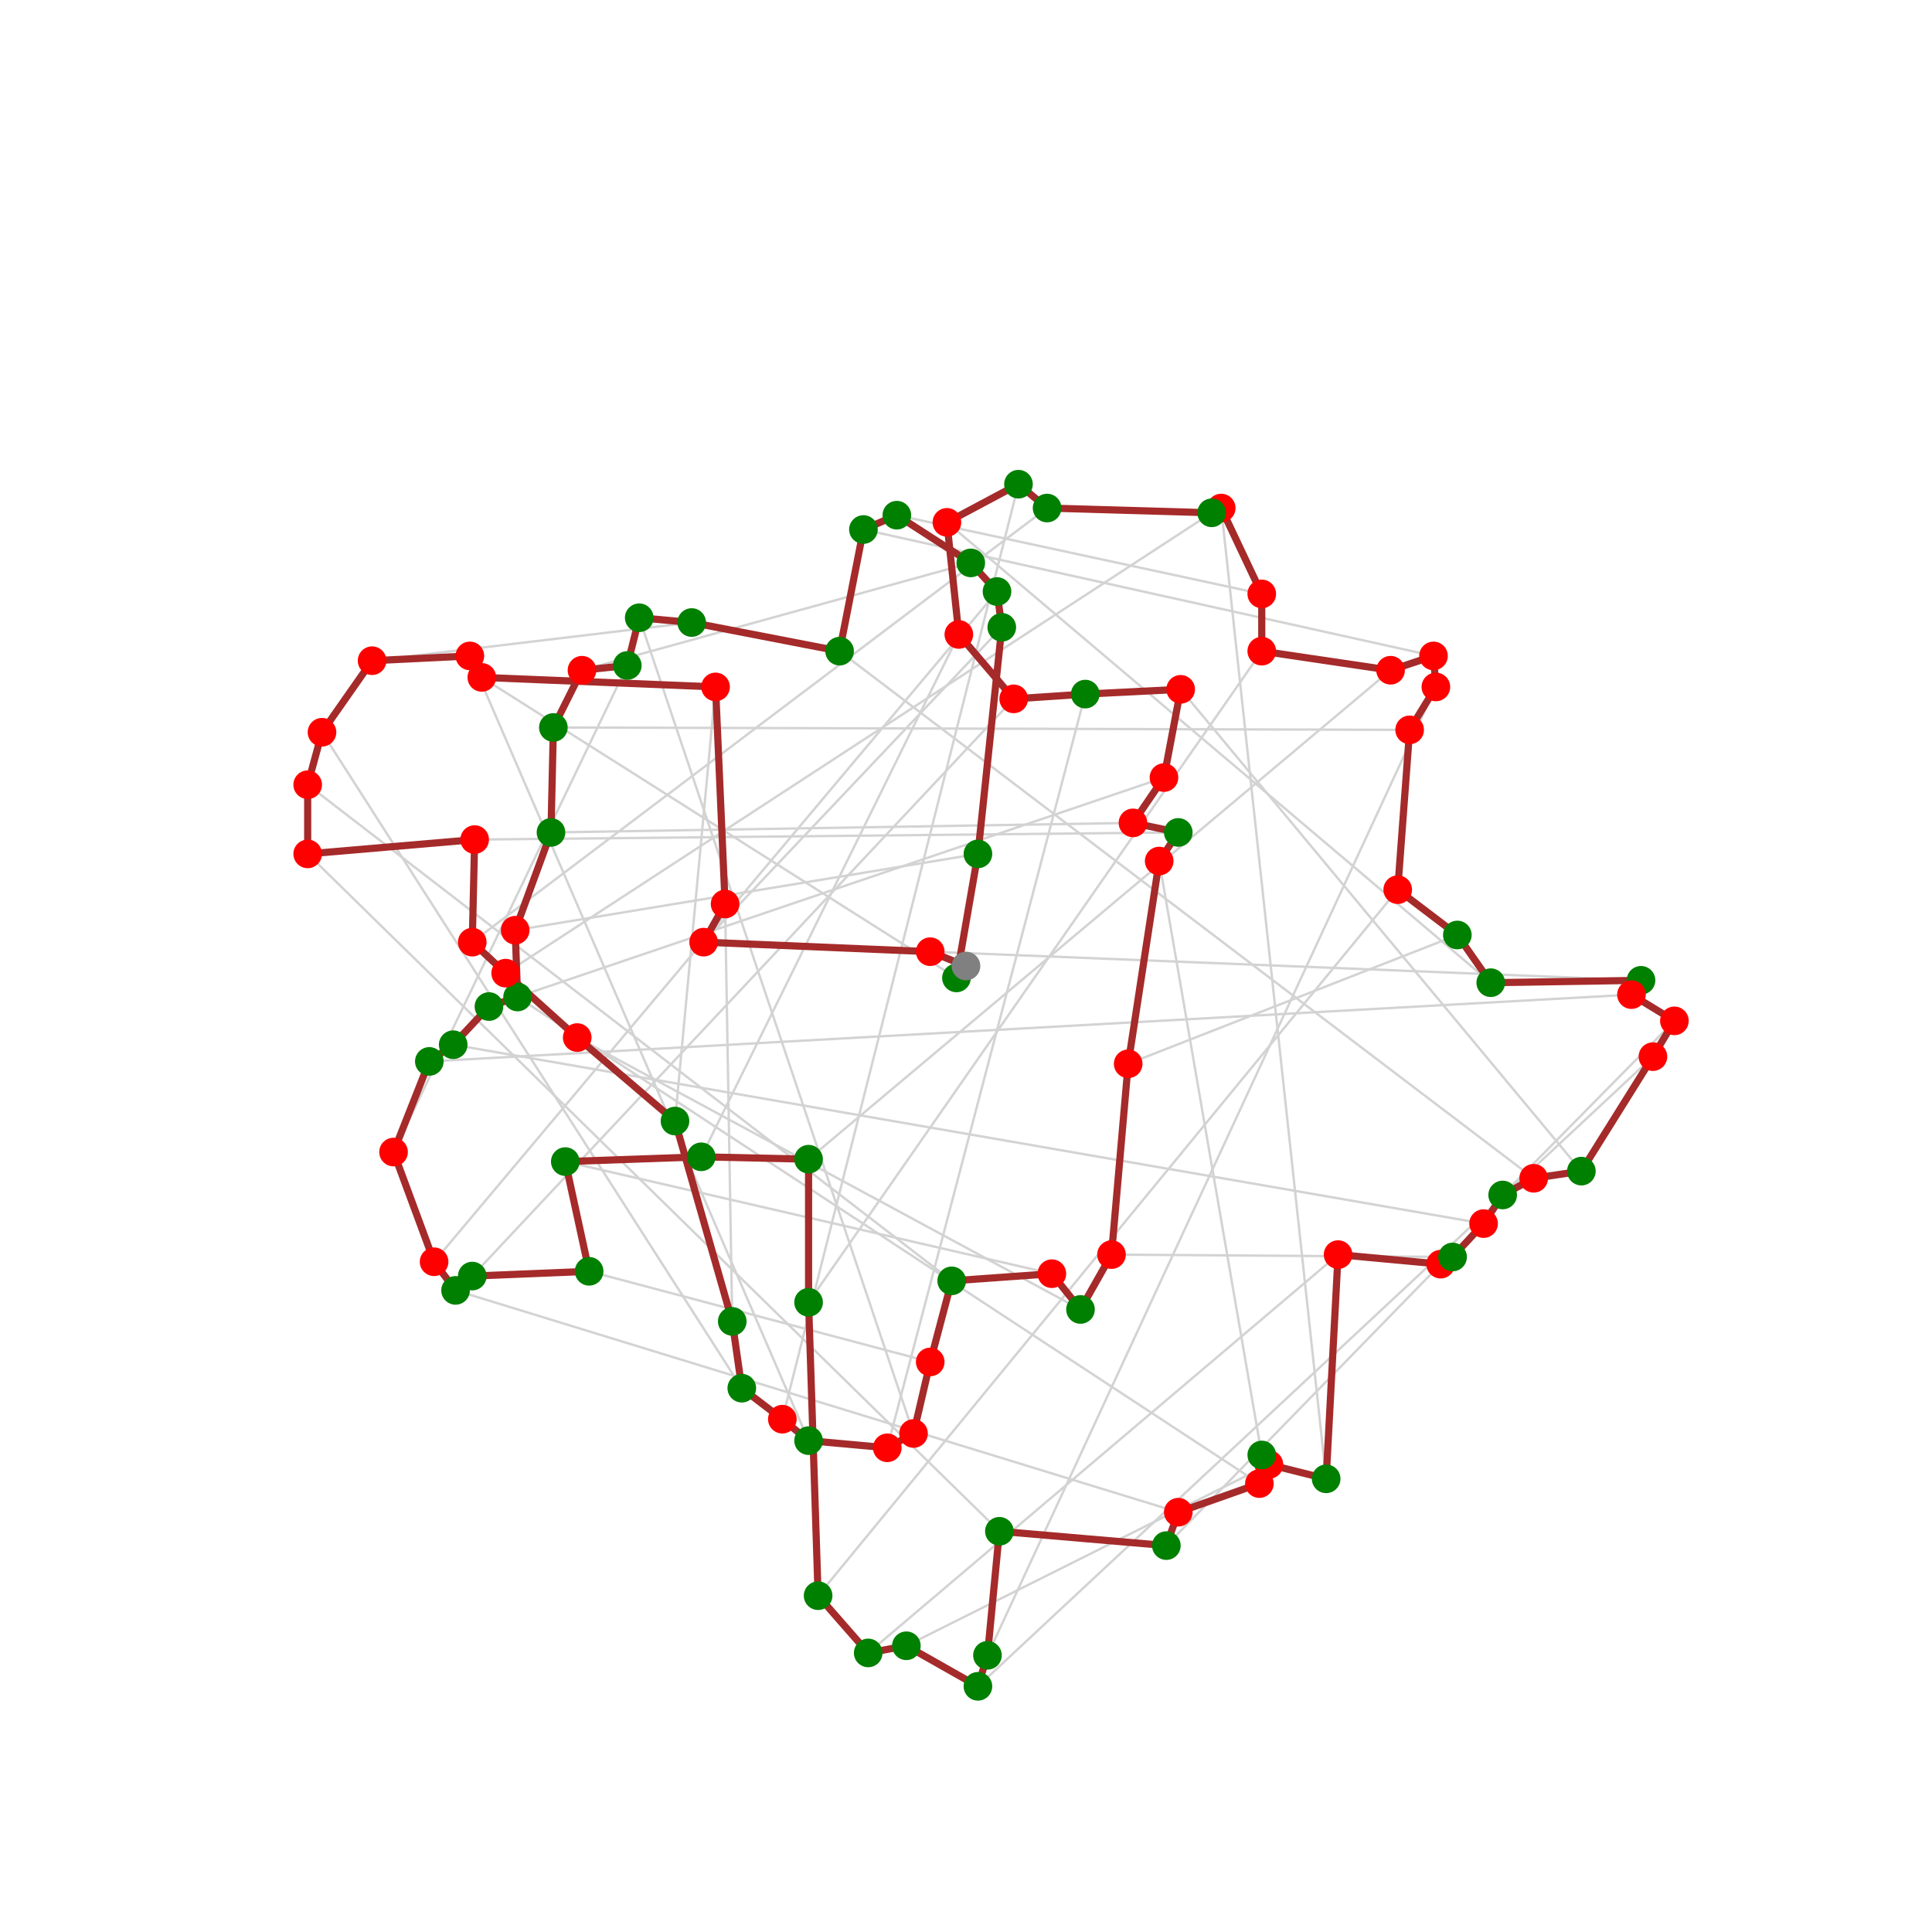<svg height="810" id="vis" viewBox="-5 -5 810 810" width="810" xmlns="http://www.w3.org/2000/svg">
<rect fill="white" height="810" width="810" x="-5" y="-5"/>
<path d="M523,617 L212,413" stroke="lightgray" stroke-width="1"/>
<path d="M177,524 L413,243" stroke="lightgray" stroke-width="1"/>
<path d="M483,321 L200,417" stroke="lightgray" stroke-width="1"/>
<path d="M599,525 L484,643" stroke="lightgray" stroke-width="1"/>
<path d="M397,261 L289,480" stroke="lightgray" stroke-width="1"/>
<path d="M596,270 L357,217" stroke="lightgray" stroke-width="1"/>
<path d="M160,478 L258,274" stroke="lightgray" stroke-width="1"/>
<path d="M697,423 L625,496" stroke="lightgray" stroke-width="1"/>
<path d="M385,394 L683,406" stroke="lightgray" stroke-width="1"/>
<path d="M192,270 L334,599" stroke="lightgray" stroke-width="1"/>
<path d="M197,279 L396,405" stroke="lightgray" stroke-width="1"/>
<path d="M638,489 L347,268" stroke="lightgray" stroke-width="1"/>
<path d="M151,272 L285,256" stroke="lightgray" stroke-width="1"/>
<path d="M597,283 L409,689" stroke="lightgray" stroke-width="1"/>
<path d="M688,438 L405,702" stroke="lightgray" stroke-width="1"/>
<path d="M436,529 L232,482" stroke="lightgray" stroke-width="1"/>
<path d="M527,609 L375,685" stroke="lightgray" stroke-width="1"/>
<path d="M679,412 L175,440" stroke="lightgray" stroke-width="1"/>
<path d="M378,596 L263,254" stroke="lightgray" stroke-width="1"/>
<path d="M385,566 L242,528" stroke="lightgray" stroke-width="1"/>
<path d="M586,301 L227,300" stroke="lightgray" stroke-width="1"/>
<path d="M507,208 L551,615" stroke="lightgray" stroke-width="1"/>
<path d="M211,385 L405,353" stroke="lightgray" stroke-width="1"/>
<path d="M617,508 L185,433" stroke="lightgray" stroke-width="1"/>
<path d="M124,324 L394,532" stroke="lightgray" stroke-width="1"/>
<path d="M524,244 L371,211" stroke="lightgray" stroke-width="1"/>
<path d="M578,276 L334,481" stroke="lightgray" stroke-width="1"/>
<path d="M490,284 L658,486" stroke="lightgray" stroke-width="1"/>
<path d="M295,283 L278,465" stroke="lightgray" stroke-width="1"/>
<path d="M581,368 L338,664" stroke="lightgray" stroke-width="1"/>
<path d="M290,390 L415,258" stroke="lightgray" stroke-width="1"/>
<path d="M323,590 L422,198" stroke="lightgray" stroke-width="1"/>
<path d="M207,403 L503,210" stroke="lightgray" stroke-width="1"/>
<path d="M237,430 L448,544" stroke="lightgray" stroke-width="1"/>
<path d="M367,602 L450,286" stroke="lightgray" stroke-width="1"/>
<path d="M556,521 L359,688" stroke="lightgray" stroke-width="1"/>
<path d="M481,356 L524,605" stroke="lightgray" stroke-width="1"/>
<path d="M489,629 L186,536" stroke="lightgray" stroke-width="1"/>
<path d="M130,302 L306,577" stroke="lightgray" stroke-width="1"/>
<path d="M461,521 L604,522" stroke="lightgray" stroke-width="1"/>
<path d="M194,347 L489,344" stroke="lightgray" stroke-width="1"/>
<path d="M468,441 L606,387" stroke="lightgray" stroke-width="1"/>
<path d="M193,390 L434,208" stroke="lightgray" stroke-width="1"/>
<path d="M299,374 L302,549" stroke="lightgray" stroke-width="1"/>
<path d="M392,214 L620,407" stroke="lightgray" stroke-width="1"/>
<path d="M239,276 L402,231" stroke="lightgray" stroke-width="1"/>
<path d="M524,268 L334,541" stroke="lightgray" stroke-width="1"/>
<path d="M470,340 L226,344" stroke="lightgray" stroke-width="1"/>
<path d="M124,353 L414,637" stroke="lightgray" stroke-width="1"/>
<path d="M420,288 L193,530" stroke="lightgray" stroke-width="1"/>
<path d="M400,400 L385,394" stroke="brown" stroke-width="3"/>
<path d="M385,394 L290,390" stroke="brown" stroke-width="3"/>
<path d="M290,390 L299,374" stroke="brown" stroke-width="3"/>
<path d="M299,374 L295,283" stroke="brown" stroke-width="3"/>
<path d="M295,283 L197,279" stroke="brown" stroke-width="3"/>
<path d="M197,279 L192,270" stroke="brown" stroke-width="3"/>
<path d="M192,270 L151,272" stroke="brown" stroke-width="3"/>
<path d="M151,272 L130,302" stroke="brown" stroke-width="3"/>
<path d="M130,302 L124,324" stroke="brown" stroke-width="3"/>
<path d="M124,324 L124,353" stroke="brown" stroke-width="3"/>
<path d="M124,353 L194,347" stroke="brown" stroke-width="3"/>
<path d="M194,347 L193,390" stroke="brown" stroke-width="3"/>
<path d="M193,390 L207,403" stroke="brown" stroke-width="3"/>
<path d="M207,403 L237,430" stroke="brown" stroke-width="3"/>
<path d="M237,430 L278,465" stroke="brown" stroke-width="3"/>
<path d="M278,465 L302,549" stroke="brown" stroke-width="3"/>
<path d="M302,549 L306,577" stroke="brown" stroke-width="3"/>
<path d="M306,577 L323,590" stroke="brown" stroke-width="3"/>
<path d="M323,590 L334,599" stroke="brown" stroke-width="3"/>
<path d="M334,599 L367,602" stroke="brown" stroke-width="3"/>
<path d="M367,602 L378,596" stroke="brown" stroke-width="3"/>
<path d="M378,596 L385,566" stroke="brown" stroke-width="3"/>
<path d="M385,566 L394,532" stroke="brown" stroke-width="3"/>
<path d="M394,532 L436,529" stroke="brown" stroke-width="3"/>
<path d="M436,529 L448,544" stroke="brown" stroke-width="3"/>
<path d="M448,544 L461,521" stroke="brown" stroke-width="3"/>
<path d="M461,521 L468,441" stroke="brown" stroke-width="3"/>
<path d="M468,441 L481,356" stroke="brown" stroke-width="3"/>
<path d="M481,356 L489,344" stroke="brown" stroke-width="3"/>
<path d="M489,344 L470,340" stroke="brown" stroke-width="3"/>
<path d="M470,340 L483,321" stroke="brown" stroke-width="3"/>
<path d="M483,321 L490,284" stroke="brown" stroke-width="3"/>
<path d="M490,284 L450,286" stroke="brown" stroke-width="3"/>
<path d="M450,286 L420,288" stroke="brown" stroke-width="3"/>
<path d="M420,288 L397,261" stroke="brown" stroke-width="3"/>
<path d="M397,261 L392,214" stroke="brown" stroke-width="3"/>
<path d="M392,214 L422,198" stroke="brown" stroke-width="3"/>
<path d="M422,198 L434,208" stroke="brown" stroke-width="3"/>
<path d="M434,208 L503,210" stroke="brown" stroke-width="3"/>
<path d="M503,210 L507,208" stroke="brown" stroke-width="3"/>
<path d="M507,208 L524,244" stroke="brown" stroke-width="3"/>
<path d="M524,244 L524,268" stroke="brown" stroke-width="3"/>
<path d="M524,268 L578,276" stroke="brown" stroke-width="3"/>
<path d="M578,276 L596,270" stroke="brown" stroke-width="3"/>
<path d="M596,270 L597,283" stroke="brown" stroke-width="3"/>
<path d="M597,283 L586,301" stroke="brown" stroke-width="3"/>
<path d="M586,301 L581,368" stroke="brown" stroke-width="3"/>
<path d="M581,368 L606,387" stroke="brown" stroke-width="3"/>
<path d="M606,387 L620,407" stroke="brown" stroke-width="3"/>
<path d="M620,407 L683,406" stroke="brown" stroke-width="3"/>
<path d="M683,406 L679,412" stroke="brown" stroke-width="3"/>
<path d="M679,412 L697,423" stroke="brown" stroke-width="3"/>
<path d="M697,423 L688,438" stroke="brown" stroke-width="3"/>
<path d="M688,438 L658,486" stroke="brown" stroke-width="3"/>
<path d="M658,486 L638,489" stroke="brown" stroke-width="3"/>
<path d="M638,489 L625,496" stroke="brown" stroke-width="3"/>
<path d="M625,496 L617,508" stroke="brown" stroke-width="3"/>
<path d="M617,508 L604,522" stroke="brown" stroke-width="3"/>
<path d="M604,522 L599,525" stroke="brown" stroke-width="3"/>
<path d="M599,525 L556,521" stroke="brown" stroke-width="3"/>
<path d="M556,521 L551,615" stroke="brown" stroke-width="3"/>
<path d="M551,615 L527,609" stroke="brown" stroke-width="3"/>
<path d="M527,609 L524,605" stroke="brown" stroke-width="3"/>
<path d="M524,605 L523,617" stroke="brown" stroke-width="3"/>
<path d="M523,617 L489,629" stroke="brown" stroke-width="3"/>
<path d="M489,629 L484,643" stroke="brown" stroke-width="3"/>
<path d="M484,643 L414,637" stroke="brown" stroke-width="3"/>
<path d="M414,637 L409,689" stroke="brown" stroke-width="3"/>
<path d="M409,689 L405,702" stroke="brown" stroke-width="3"/>
<path d="M405,702 L375,685" stroke="brown" stroke-width="3"/>
<path d="M375,685 L359,688" stroke="brown" stroke-width="3"/>
<path d="M359,688 L338,664" stroke="brown" stroke-width="3"/>
<path d="M338,664 L334,541" stroke="brown" stroke-width="3"/>
<path d="M334,541 L334,481" stroke="brown" stroke-width="3"/>
<path d="M334,481 L289,480" stroke="brown" stroke-width="3"/>
<path d="M289,480 L232,482" stroke="brown" stroke-width="3"/>
<path d="M232,482 L242,528" stroke="brown" stroke-width="3"/>
<path d="M242,528 L193,530" stroke="brown" stroke-width="3"/>
<path d="M193,530 L186,536" stroke="brown" stroke-width="3"/>
<path d="M186,536 L177,524" stroke="brown" stroke-width="3"/>
<path d="M177,524 L160,478" stroke="brown" stroke-width="3"/>
<path d="M160,478 L175,440" stroke="brown" stroke-width="3"/>
<path d="M175,440 L185,433" stroke="brown" stroke-width="3"/>
<path d="M185,433 L200,417" stroke="brown" stroke-width="3"/>
<path d="M200,417 L212,413" stroke="brown" stroke-width="3"/>
<path d="M212,413 L211,385" stroke="brown" stroke-width="3"/>
<path d="M211,385 L226,344" stroke="brown" stroke-width="3"/>
<path d="M226,344 L227,300" stroke="brown" stroke-width="3"/>
<path d="M227,300 L239,276" stroke="brown" stroke-width="3"/>
<path d="M239,276 L258,274" stroke="brown" stroke-width="3"/>
<path d="M258,274 L263,254" stroke="brown" stroke-width="3"/>
<path d="M263,254 L285,256" stroke="brown" stroke-width="3"/>
<path d="M285,256 L347,268" stroke="brown" stroke-width="3"/>
<path d="M347,268 L357,217" stroke="brown" stroke-width="3"/>
<path d="M357,217 L371,211" stroke="brown" stroke-width="3"/>
<path d="M371,211 L402,231" stroke="brown" stroke-width="3"/>
<path d="M402,231 L413,243" stroke="brown" stroke-width="3"/>
<path d="M413,243 L415,258" stroke="brown" stroke-width="3"/>
<path d="M415,258 L405,353" stroke="brown" stroke-width="3"/>
<path d="M405,353 L396,405" stroke="brown" stroke-width="3"/>
<path d="M396,405 L400,400" stroke="brown" stroke-width="3"/>
<circle cx="523" cy="617" fill="red" r="6"/>
<circle cx="212" cy="413" fill="green" r="6"/>
<circle cx="177" cy="524" fill="red" r="6"/>
<circle cx="413" cy="243" fill="green" r="6"/>
<circle cx="483" cy="321" fill="red" r="6"/>
<circle cx="200" cy="417" fill="green" r="6"/>
<circle cx="599" cy="525" fill="red" r="6"/>
<circle cx="484" cy="643" fill="green" r="6"/>
<circle cx="397" cy="261" fill="red" r="6"/>
<circle cx="289" cy="480" fill="green" r="6"/>
<circle cx="596" cy="270" fill="red" r="6"/>
<circle cx="357" cy="217" fill="green" r="6"/>
<circle cx="160" cy="478" fill="red" r="6"/>
<circle cx="258" cy="274" fill="green" r="6"/>
<circle cx="697" cy="423" fill="red" r="6"/>
<circle cx="625" cy="496" fill="green" r="6"/>
<circle cx="385" cy="394" fill="red" r="6"/>
<circle cx="683" cy="406" fill="green" r="6"/>
<circle cx="192" cy="270" fill="red" r="6"/>
<circle cx="334" cy="599" fill="green" r="6"/>
<circle cx="197" cy="279" fill="red" r="6"/>
<circle cx="396" cy="405" fill="green" r="6"/>
<circle cx="638" cy="489" fill="red" r="6"/>
<circle cx="347" cy="268" fill="green" r="6"/>
<circle cx="151" cy="272" fill="red" r="6"/>
<circle cx="285" cy="256" fill="green" r="6"/>
<circle cx="597" cy="283" fill="red" r="6"/>
<circle cx="409" cy="689" fill="green" r="6"/>
<circle cx="688" cy="438" fill="red" r="6"/>
<circle cx="405" cy="702" fill="green" r="6"/>
<circle cx="436" cy="529" fill="red" r="6"/>
<circle cx="232" cy="482" fill="green" r="6"/>
<circle cx="527" cy="609" fill="red" r="6"/>
<circle cx="375" cy="685" fill="green" r="6"/>
<circle cx="679" cy="412" fill="red" r="6"/>
<circle cx="175" cy="440" fill="green" r="6"/>
<circle cx="378" cy="596" fill="red" r="6"/>
<circle cx="263" cy="254" fill="green" r="6"/>
<circle cx="385" cy="566" fill="red" r="6"/>
<circle cx="242" cy="528" fill="green" r="6"/>
<circle cx="586" cy="301" fill="red" r="6"/>
<circle cx="227" cy="300" fill="green" r="6"/>
<circle cx="507" cy="208" fill="red" r="6"/>
<circle cx="551" cy="615" fill="green" r="6"/>
<circle cx="211" cy="385" fill="red" r="6"/>
<circle cx="405" cy="353" fill="green" r="6"/>
<circle cx="617" cy="508" fill="red" r="6"/>
<circle cx="185" cy="433" fill="green" r="6"/>
<circle cx="124" cy="324" fill="red" r="6"/>
<circle cx="394" cy="532" fill="green" r="6"/>
<circle cx="524" cy="244" fill="red" r="6"/>
<circle cx="371" cy="211" fill="green" r="6"/>
<circle cx="578" cy="276" fill="red" r="6"/>
<circle cx="334" cy="481" fill="green" r="6"/>
<circle cx="490" cy="284" fill="red" r="6"/>
<circle cx="658" cy="486" fill="green" r="6"/>
<circle cx="295" cy="283" fill="red" r="6"/>
<circle cx="278" cy="465" fill="green" r="6"/>
<circle cx="581" cy="368" fill="red" r="6"/>
<circle cx="338" cy="664" fill="green" r="6"/>
<circle cx="290" cy="390" fill="red" r="6"/>
<circle cx="415" cy="258" fill="green" r="6"/>
<circle cx="323" cy="590" fill="red" r="6"/>
<circle cx="422" cy="198" fill="green" r="6"/>
<circle cx="207" cy="403" fill="red" r="6"/>
<circle cx="503" cy="210" fill="green" r="6"/>
<circle cx="237" cy="430" fill="red" r="6"/>
<circle cx="448" cy="544" fill="green" r="6"/>
<circle cx="367" cy="602" fill="red" r="6"/>
<circle cx="450" cy="286" fill="green" r="6"/>
<circle cx="556" cy="521" fill="red" r="6"/>
<circle cx="359" cy="688" fill="green" r="6"/>
<circle cx="481" cy="356" fill="red" r="6"/>
<circle cx="524" cy="605" fill="green" r="6"/>
<circle cx="489" cy="629" fill="red" r="6"/>
<circle cx="186" cy="536" fill="green" r="6"/>
<circle cx="130" cy="302" fill="red" r="6"/>
<circle cx="306" cy="577" fill="green" r="6"/>
<circle cx="461" cy="521" fill="red" r="6"/>
<circle cx="604" cy="522" fill="green" r="6"/>
<circle cx="194" cy="347" fill="red" r="6"/>
<circle cx="489" cy="344" fill="green" r="6"/>
<circle cx="468" cy="441" fill="red" r="6"/>
<circle cx="606" cy="387" fill="green" r="6"/>
<circle cx="193" cy="390" fill="red" r="6"/>
<circle cx="434" cy="208" fill="green" r="6"/>
<circle cx="299" cy="374" fill="red" r="6"/>
<circle cx="302" cy="549" fill="green" r="6"/>
<circle cx="392" cy="214" fill="red" r="6"/>
<circle cx="620" cy="407" fill="green" r="6"/>
<circle cx="239" cy="276" fill="red" r="6"/>
<circle cx="402" cy="231" fill="green" r="6"/>
<circle cx="524" cy="268" fill="red" r="6"/>
<circle cx="334" cy="541" fill="green" r="6"/>
<circle cx="470" cy="340" fill="red" r="6"/>
<circle cx="226" cy="344" fill="green" r="6"/>
<circle cx="124" cy="353" fill="red" r="6"/>
<circle cx="414" cy="637" fill="green" r="6"/>
<circle cx="420" cy="288" fill="red" r="6"/>
<circle cx="193" cy="530" fill="green" r="6"/>
<circle cx="400" cy="400" fill="gray" r="6"/>
</svg>